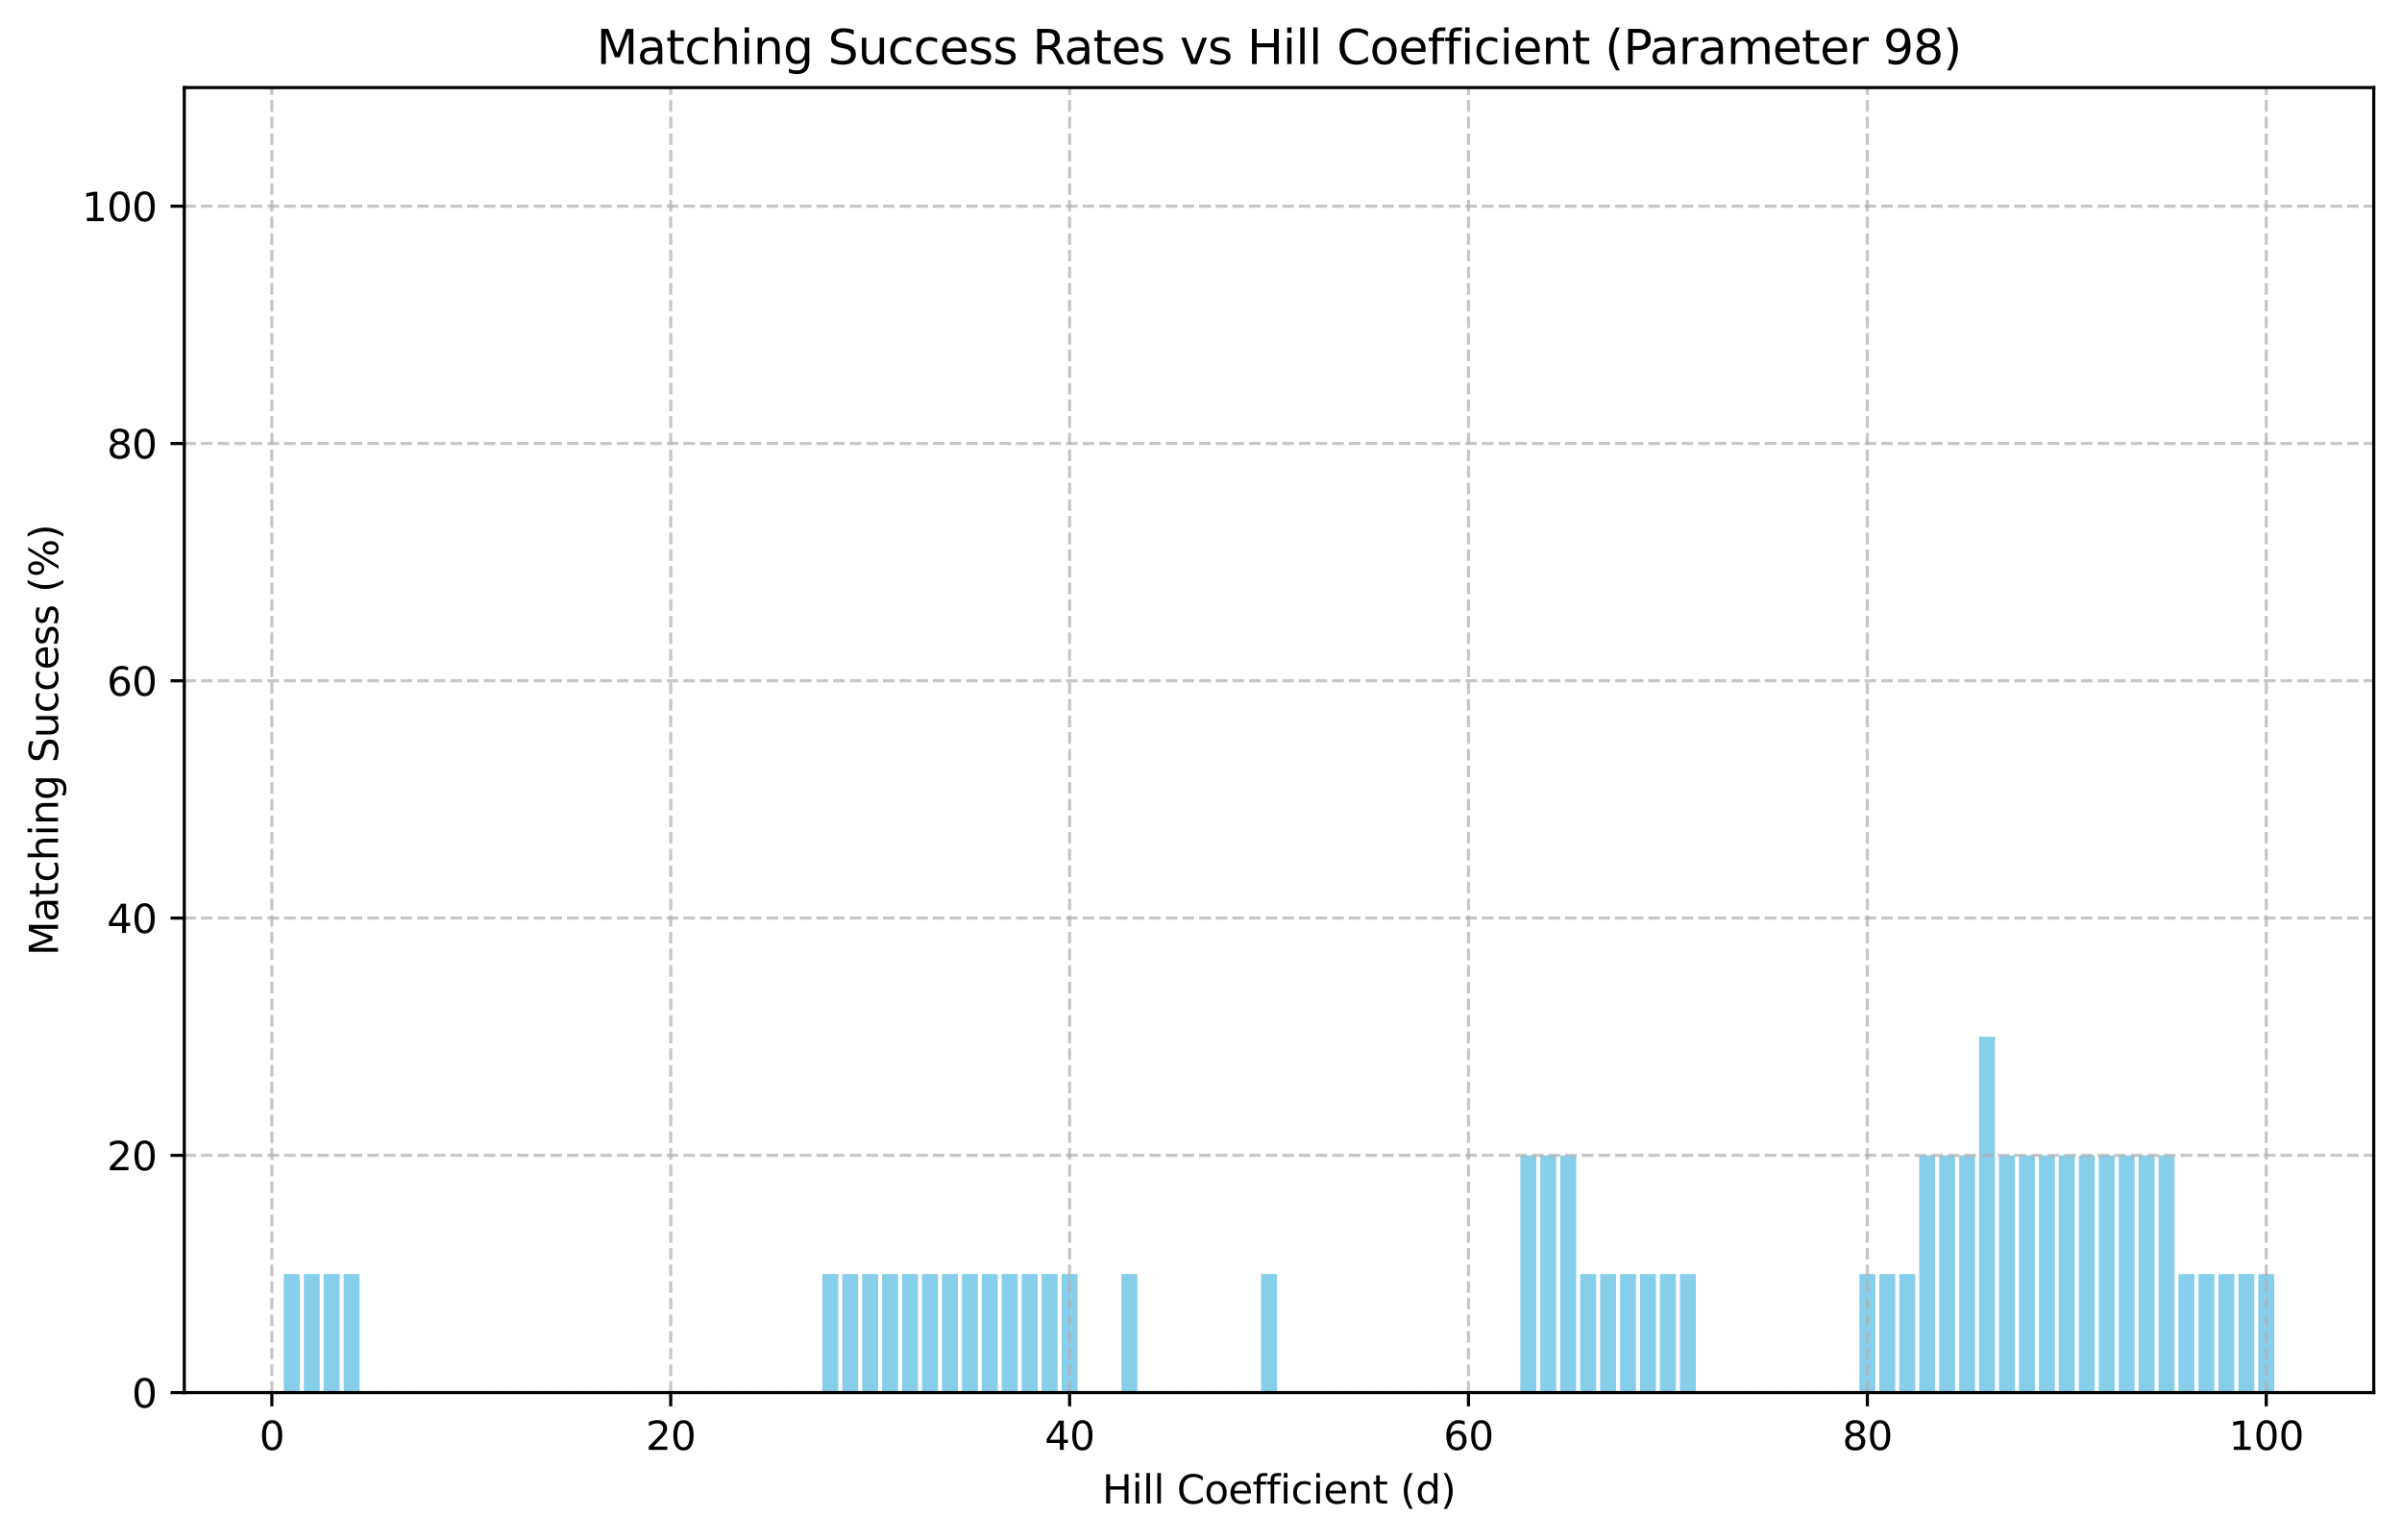 <?xml version="1.0" encoding="utf-8" standalone="no"?>
<!DOCTYPE svg PUBLIC "-//W3C//DTD SVG 1.1//EN"
  "http://www.w3.org/Graphics/SVG/1.1/DTD/svg11.dtd">
<svg xmlns:xlink="http://www.w3.org/1999/xlink" width="612.166pt" height="392.514pt" viewBox="0 0 612.166 392.514" xmlns="http://www.w3.org/2000/svg" version="1.1">
 <defs>
  <style type="text/css">*{stroke-linejoin: round; stroke-linecap: butt}</style>
 </defs>
 <g id="figure_1">
  <g id="patch_1">
   <path d="M 0 392.514 
L 612.166 392.514 
L 612.166 0 
L 0 0 
z
" style="fill: #ffffff"/>
  </g>
  <g id="axes_1">
   <g id="patch_2">
    <path d="M 46.966 354.958 
L 604.966 354.958 
L 604.966 22.318 
L 46.966 22.318 
z
" style="fill: #ffffff"/>
   </g>
   <g id="patch_3">
    <path d="M 72.329 354.958 
L 76.396 354.958 
L 76.396 324.718 
L 72.329 324.718 
z
" clip-path="url(#pbc3e20e6b6)" style="fill: #87ceeb"/>
   </g>
   <g id="patch_4">
    <path d="M 77.412 354.958 
L 81.478 354.958 
L 81.478 324.718 
L 77.412 324.718 
z
" clip-path="url(#pbc3e20e6b6)" style="fill: #87ceeb"/>
   </g>
   <g id="patch_5">
    <path d="M 82.495 354.958 
L 86.561 354.958 
L 86.561 324.718 
L 82.495 324.718 
z
" clip-path="url(#pbc3e20e6b6)" style="fill: #87ceeb"/>
   </g>
   <g id="patch_6">
    <path d="M 87.578 354.958 
L 91.644 354.958 
L 91.644 324.718 
L 87.578 324.718 
z
" clip-path="url(#pbc3e20e6b6)" style="fill: #87ceeb"/>
   </g>
   <g id="patch_7">
    <path d="M 92.661 354.958 
L 96.727 354.958 
L 96.727 354.958 
L 92.661 354.958 
z
" clip-path="url(#pbc3e20e6b6)" style="fill: #87ceeb"/>
   </g>
   <g id="patch_8">
    <path d="M 97.744 354.958 
L 101.81 354.958 
L 101.81 354.958 
L 97.744 354.958 
z
" clip-path="url(#pbc3e20e6b6)" style="fill: #87ceeb"/>
   </g>
   <g id="patch_9">
    <path d="M 102.827 354.958 
L 106.893 354.958 
L 106.893 354.958 
L 102.827 354.958 
z
" clip-path="url(#pbc3e20e6b6)" style="fill: #87ceeb"/>
   </g>
   <g id="patch_10">
    <path d="M 107.91 354.958 
L 111.976 354.958 
L 111.976 354.958 
L 107.91 354.958 
z
" clip-path="url(#pbc3e20e6b6)" style="fill: #87ceeb"/>
   </g>
   <g id="patch_11">
    <path d="M 112.992 354.958 
L 117.059 354.958 
L 117.059 354.958 
L 112.992 354.958 
z
" clip-path="url(#pbc3e20e6b6)" style="fill: #87ceeb"/>
   </g>
   <g id="patch_12">
    <path d="M 118.075 354.958 
L 122.142 354.958 
L 122.142 354.958 
L 118.075 354.958 
z
" clip-path="url(#pbc3e20e6b6)" style="fill: #87ceeb"/>
   </g>
   <g id="patch_13">
    <path d="M 123.158 354.958 
L 127.225 354.958 
L 127.225 354.958 
L 123.158 354.958 
z
" clip-path="url(#pbc3e20e6b6)" style="fill: #87ceeb"/>
   </g>
   <g id="patch_14">
    <path d="M 128.241 354.958 
L 132.307 354.958 
L 132.307 354.958 
L 128.241 354.958 
z
" clip-path="url(#pbc3e20e6b6)" style="fill: #87ceeb"/>
   </g>
   <g id="patch_15">
    <path d="M 133.324 354.958 
L 137.39 354.958 
L 137.39 354.958 
L 133.324 354.958 
z
" clip-path="url(#pbc3e20e6b6)" style="fill: #87ceeb"/>
   </g>
   <g id="patch_16">
    <path d="M 138.407 354.958 
L 142.473 354.958 
L 142.473 354.958 
L 138.407 354.958 
z
" clip-path="url(#pbc3e20e6b6)" style="fill: #87ceeb"/>
   </g>
   <g id="patch_17">
    <path d="M 143.49 354.958 
L 147.556 354.958 
L 147.556 354.958 
L 143.49 354.958 
z
" clip-path="url(#pbc3e20e6b6)" style="fill: #87ceeb"/>
   </g>
   <g id="patch_18">
    <path d="M 148.573 354.958 
L 152.639 354.958 
L 152.639 354.958 
L 148.573 354.958 
z
" clip-path="url(#pbc3e20e6b6)" style="fill: #87ceeb"/>
   </g>
   <g id="patch_19">
    <path d="M 153.656 354.958 
L 157.722 354.958 
L 157.722 354.958 
L 153.656 354.958 
z
" clip-path="url(#pbc3e20e6b6)" style="fill: #87ceeb"/>
   </g>
   <g id="patch_20">
    <path d="M 158.738 354.958 
L 162.805 354.958 
L 162.805 354.958 
L 158.738 354.958 
z
" clip-path="url(#pbc3e20e6b6)" style="fill: #87ceeb"/>
   </g>
   <g id="patch_21">
    <path d="M 163.821 354.958 
L 167.888 354.958 
L 167.888 354.958 
L 163.821 354.958 
z
" clip-path="url(#pbc3e20e6b6)" style="fill: #87ceeb"/>
   </g>
   <g id="patch_22">
    <path d="M 168.904 354.958 
L 172.971 354.958 
L 172.971 354.958 
L 168.904 354.958 
z
" clip-path="url(#pbc3e20e6b6)" style="fill: #87ceeb"/>
   </g>
   <g id="patch_23">
    <path d="M 173.987 354.958 
L 178.053 354.958 
L 178.053 354.958 
L 173.987 354.958 
z
" clip-path="url(#pbc3e20e6b6)" style="fill: #87ceeb"/>
   </g>
   <g id="patch_24">
    <path d="M 179.07 354.958 
L 183.136 354.958 
L 183.136 354.958 
L 179.07 354.958 
z
" clip-path="url(#pbc3e20e6b6)" style="fill: #87ceeb"/>
   </g>
   <g id="patch_25">
    <path d="M 184.153 354.958 
L 188.219 354.958 
L 188.219 354.958 
L 184.153 354.958 
z
" clip-path="url(#pbc3e20e6b6)" style="fill: #87ceeb"/>
   </g>
   <g id="patch_26">
    <path d="M 189.236 354.958 
L 193.302 354.958 
L 193.302 354.958 
L 189.236 354.958 
z
" clip-path="url(#pbc3e20e6b6)" style="fill: #87ceeb"/>
   </g>
   <g id="patch_27">
    <path d="M 194.319 354.958 
L 198.385 354.958 
L 198.385 354.958 
L 194.319 354.958 
z
" clip-path="url(#pbc3e20e6b6)" style="fill: #87ceeb"/>
   </g>
   <g id="patch_28">
    <path d="M 199.402 354.958 
L 203.468 354.958 
L 203.468 354.958 
L 199.402 354.958 
z
" clip-path="url(#pbc3e20e6b6)" style="fill: #87ceeb"/>
   </g>
   <g id="patch_29">
    <path d="M 204.484 354.958 
L 208.551 354.958 
L 208.551 354.958 
L 204.484 354.958 
z
" clip-path="url(#pbc3e20e6b6)" style="fill: #87ceeb"/>
   </g>
   <g id="patch_30">
    <path d="M 209.567 354.958 
L 213.634 354.958 
L 213.634 324.718 
L 209.567 324.718 
z
" clip-path="url(#pbc3e20e6b6)" style="fill: #87ceeb"/>
   </g>
   <g id="patch_31">
    <path d="M 214.65 354.958 
L 218.717 354.958 
L 218.717 324.718 
L 214.65 324.718 
z
" clip-path="url(#pbc3e20e6b6)" style="fill: #87ceeb"/>
   </g>
   <g id="patch_32">
    <path d="M 219.733 354.958 
L 223.799 354.958 
L 223.799 324.718 
L 219.733 324.718 
z
" clip-path="url(#pbc3e20e6b6)" style="fill: #87ceeb"/>
   </g>
   <g id="patch_33">
    <path d="M 224.816 354.958 
L 228.882 354.958 
L 228.882 324.718 
L 224.816 324.718 
z
" clip-path="url(#pbc3e20e6b6)" style="fill: #87ceeb"/>
   </g>
   <g id="patch_34">
    <path d="M 229.899 354.958 
L 233.965 354.958 
L 233.965 324.718 
L 229.899 324.718 
z
" clip-path="url(#pbc3e20e6b6)" style="fill: #87ceeb"/>
   </g>
   <g id="patch_35">
    <path d="M 234.982 354.958 
L 239.048 354.958 
L 239.048 324.718 
L 234.982 324.718 
z
" clip-path="url(#pbc3e20e6b6)" style="fill: #87ceeb"/>
   </g>
   <g id="patch_36">
    <path d="M 240.065 354.958 
L 244.131 354.958 
L 244.131 324.718 
L 240.065 324.718 
z
" clip-path="url(#pbc3e20e6b6)" style="fill: #87ceeb"/>
   </g>
   <g id="patch_37">
    <path d="M 245.148 354.958 
L 249.214 354.958 
L 249.214 324.718 
L 245.148 324.718 
z
" clip-path="url(#pbc3e20e6b6)" style="fill: #87ceeb"/>
   </g>
   <g id="patch_38">
    <path d="M 250.231 354.958 
L 254.297 354.958 
L 254.297 324.718 
L 250.231 324.718 
z
" clip-path="url(#pbc3e20e6b6)" style="fill: #87ceeb"/>
   </g>
   <g id="patch_39">
    <path d="M 255.313 354.958 
L 259.38 354.958 
L 259.38 324.718 
L 255.313 324.718 
z
" clip-path="url(#pbc3e20e6b6)" style="fill: #87ceeb"/>
   </g>
   <g id="patch_40">
    <path d="M 260.396 354.958 
L 264.463 354.958 
L 264.463 324.718 
L 260.396 324.718 
z
" clip-path="url(#pbc3e20e6b6)" style="fill: #87ceeb"/>
   </g>
   <g id="patch_41">
    <path d="M 265.479 354.958 
L 269.546 354.958 
L 269.546 324.718 
L 265.479 324.718 
z
" clip-path="url(#pbc3e20e6b6)" style="fill: #87ceeb"/>
   </g>
   <g id="patch_42">
    <path d="M 270.562 354.958 
L 274.628 354.958 
L 274.628 324.718 
L 270.562 324.718 
z
" clip-path="url(#pbc3e20e6b6)" style="fill: #87ceeb"/>
   </g>
   <g id="patch_43">
    <path d="M 275.645 354.958 
L 279.711 354.958 
L 279.711 354.958 
L 275.645 354.958 
z
" clip-path="url(#pbc3e20e6b6)" style="fill: #87ceeb"/>
   </g>
   <g id="patch_44">
    <path d="M 280.728 354.958 
L 284.794 354.958 
L 284.794 354.958 
L 280.728 354.958 
z
" clip-path="url(#pbc3e20e6b6)" style="fill: #87ceeb"/>
   </g>
   <g id="patch_45">
    <path d="M 285.811 354.958 
L 289.877 354.958 
L 289.877 324.718 
L 285.811 324.718 
z
" clip-path="url(#pbc3e20e6b6)" style="fill: #87ceeb"/>
   </g>
   <g id="patch_46">
    <path d="M 290.894 354.958 
L 294.96 354.958 
L 294.96 354.958 
L 290.894 354.958 
z
" clip-path="url(#pbc3e20e6b6)" style="fill: #87ceeb"/>
   </g>
   <g id="patch_47">
    <path d="M 295.977 354.958 
L 300.043 354.958 
L 300.043 354.958 
L 295.977 354.958 
z
" clip-path="url(#pbc3e20e6b6)" style="fill: #87ceeb"/>
   </g>
   <g id="patch_48">
    <path d="M 301.059 354.958 
L 305.126 354.958 
L 305.126 354.958 
L 301.059 354.958 
z
" clip-path="url(#pbc3e20e6b6)" style="fill: #87ceeb"/>
   </g>
   <g id="patch_49">
    <path d="M 306.142 354.958 
L 310.209 354.958 
L 310.209 354.958 
L 306.142 354.958 
z
" clip-path="url(#pbc3e20e6b6)" style="fill: #87ceeb"/>
   </g>
   <g id="patch_50">
    <path d="M 311.225 354.958 
L 315.292 354.958 
L 315.292 354.958 
L 311.225 354.958 
z
" clip-path="url(#pbc3e20e6b6)" style="fill: #87ceeb"/>
   </g>
   <g id="patch_51">
    <path d="M 316.308 354.958 
L 320.374 354.958 
L 320.374 354.958 
L 316.308 354.958 
z
" clip-path="url(#pbc3e20e6b6)" style="fill: #87ceeb"/>
   </g>
   <g id="patch_52">
    <path d="M 321.391 354.958 
L 325.457 354.958 
L 325.457 324.718 
L 321.391 324.718 
z
" clip-path="url(#pbc3e20e6b6)" style="fill: #87ceeb"/>
   </g>
   <g id="patch_53">
    <path d="M 326.474 354.958 
L 330.54 354.958 
L 330.54 354.958 
L 326.474 354.958 
z
" clip-path="url(#pbc3e20e6b6)" style="fill: #87ceeb"/>
   </g>
   <g id="patch_54">
    <path d="M 331.557 354.958 
L 335.623 354.958 
L 335.623 354.958 
L 331.557 354.958 
z
" clip-path="url(#pbc3e20e6b6)" style="fill: #87ceeb"/>
   </g>
   <g id="patch_55">
    <path d="M 336.64 354.958 
L 340.706 354.958 
L 340.706 354.958 
L 336.64 354.958 
z
" clip-path="url(#pbc3e20e6b6)" style="fill: #87ceeb"/>
   </g>
   <g id="patch_56">
    <path d="M 341.723 354.958 
L 345.789 354.958 
L 345.789 354.958 
L 341.723 354.958 
z
" clip-path="url(#pbc3e20e6b6)" style="fill: #87ceeb"/>
   </g>
   <g id="patch_57">
    <path d="M 346.805 354.958 
L 350.872 354.958 
L 350.872 354.958 
L 346.805 354.958 
z
" clip-path="url(#pbc3e20e6b6)" style="fill: #87ceeb"/>
   </g>
   <g id="patch_58">
    <path d="M 351.888 354.958 
L 355.955 354.958 
L 355.955 354.958 
L 351.888 354.958 
z
" clip-path="url(#pbc3e20e6b6)" style="fill: #87ceeb"/>
   </g>
   <g id="patch_59">
    <path d="M 356.971 354.958 
L 361.038 354.958 
L 361.038 354.958 
L 356.971 354.958 
z
" clip-path="url(#pbc3e20e6b6)" style="fill: #87ceeb"/>
   </g>
   <g id="patch_60">
    <path d="M 362.054 354.958 
L 366.12 354.958 
L 366.12 354.958 
L 362.054 354.958 
z
" clip-path="url(#pbc3e20e6b6)" style="fill: #87ceeb"/>
   </g>
   <g id="patch_61">
    <path d="M 367.137 354.958 
L 371.203 354.958 
L 371.203 354.958 
L 367.137 354.958 
z
" clip-path="url(#pbc3e20e6b6)" style="fill: #87ceeb"/>
   </g>
   <g id="patch_62">
    <path d="M 372.22 354.958 
L 376.286 354.958 
L 376.286 354.958 
L 372.22 354.958 
z
" clip-path="url(#pbc3e20e6b6)" style="fill: #87ceeb"/>
   </g>
   <g id="patch_63">
    <path d="M 377.303 354.958 
L 381.369 354.958 
L 381.369 354.958 
L 377.303 354.958 
z
" clip-path="url(#pbc3e20e6b6)" style="fill: #87ceeb"/>
   </g>
   <g id="patch_64">
    <path d="M 382.386 354.958 
L 386.452 354.958 
L 386.452 354.958 
L 382.386 354.958 
z
" clip-path="url(#pbc3e20e6b6)" style="fill: #87ceeb"/>
   </g>
   <g id="patch_65">
    <path d="M 387.469 354.958 
L 391.535 354.958 
L 391.535 294.478 
L 387.469 294.478 
z
" clip-path="url(#pbc3e20e6b6)" style="fill: #87ceeb"/>
   </g>
   <g id="patch_66">
    <path d="M 392.552 354.958 
L 396.618 354.958 
L 396.618 294.478 
L 392.552 294.478 
z
" clip-path="url(#pbc3e20e6b6)" style="fill: #87ceeb"/>
   </g>
   <g id="patch_67">
    <path d="M 397.634 354.958 
L 401.701 354.958 
L 401.701 294.478 
L 397.634 294.478 
z
" clip-path="url(#pbc3e20e6b6)" style="fill: #87ceeb"/>
   </g>
   <g id="patch_68">
    <path d="M 402.717 354.958 
L 406.784 354.958 
L 406.784 324.718 
L 402.717 324.718 
z
" clip-path="url(#pbc3e20e6b6)" style="fill: #87ceeb"/>
   </g>
   <g id="patch_69">
    <path d="M 407.8 354.958 
L 411.867 354.958 
L 411.867 324.718 
L 407.8 324.718 
z
" clip-path="url(#pbc3e20e6b6)" style="fill: #87ceeb"/>
   </g>
   <g id="patch_70">
    <path d="M 412.883 354.958 
L 416.949 354.958 
L 416.949 324.718 
L 412.883 324.718 
z
" clip-path="url(#pbc3e20e6b6)" style="fill: #87ceeb"/>
   </g>
   <g id="patch_71">
    <path d="M 417.966 354.958 
L 422.032 354.958 
L 422.032 324.718 
L 417.966 324.718 
z
" clip-path="url(#pbc3e20e6b6)" style="fill: #87ceeb"/>
   </g>
   <g id="patch_72">
    <path d="M 423.049 354.958 
L 427.115 354.958 
L 427.115 324.718 
L 423.049 324.718 
z
" clip-path="url(#pbc3e20e6b6)" style="fill: #87ceeb"/>
   </g>
   <g id="patch_73">
    <path d="M 428.132 354.958 
L 432.198 354.958 
L 432.198 324.718 
L 428.132 324.718 
z
" clip-path="url(#pbc3e20e6b6)" style="fill: #87ceeb"/>
   </g>
   <g id="patch_74">
    <path d="M 433.215 354.958 
L 437.281 354.958 
L 437.281 354.958 
L 433.215 354.958 
z
" clip-path="url(#pbc3e20e6b6)" style="fill: #87ceeb"/>
   </g>
   <g id="patch_75">
    <path d="M 438.298 354.958 
L 442.364 354.958 
L 442.364 354.958 
L 438.298 354.958 
z
" clip-path="url(#pbc3e20e6b6)" style="fill: #87ceeb"/>
   </g>
   <g id="patch_76">
    <path d="M 443.38 354.958 
L 447.447 354.958 
L 447.447 354.958 
L 443.38 354.958 
z
" clip-path="url(#pbc3e20e6b6)" style="fill: #87ceeb"/>
   </g>
   <g id="patch_77">
    <path d="M 448.463 354.958 
L 452.53 354.958 
L 452.53 354.958 
L 448.463 354.958 
z
" clip-path="url(#pbc3e20e6b6)" style="fill: #87ceeb"/>
   </g>
   <g id="patch_78">
    <path d="M 453.546 354.958 
L 457.613 354.958 
L 457.613 354.958 
L 453.546 354.958 
z
" clip-path="url(#pbc3e20e6b6)" style="fill: #87ceeb"/>
   </g>
   <g id="patch_79">
    <path d="M 458.629 354.958 
L 462.695 354.958 
L 462.695 354.958 
L 458.629 354.958 
z
" clip-path="url(#pbc3e20e6b6)" style="fill: #87ceeb"/>
   </g>
   <g id="patch_80">
    <path d="M 463.712 354.958 
L 467.778 354.958 
L 467.778 354.958 
L 463.712 354.958 
z
" clip-path="url(#pbc3e20e6b6)" style="fill: #87ceeb"/>
   </g>
   <g id="patch_81">
    <path d="M 468.795 354.958 
L 472.861 354.958 
L 472.861 354.958 
L 468.795 354.958 
z
" clip-path="url(#pbc3e20e6b6)" style="fill: #87ceeb"/>
   </g>
   <g id="patch_82">
    <path d="M 473.878 354.958 
L 477.944 354.958 
L 477.944 324.718 
L 473.878 324.718 
z
" clip-path="url(#pbc3e20e6b6)" style="fill: #87ceeb"/>
   </g>
   <g id="patch_83">
    <path d="M 478.961 354.958 
L 483.027 354.958 
L 483.027 324.718 
L 478.961 324.718 
z
" clip-path="url(#pbc3e20e6b6)" style="fill: #87ceeb"/>
   </g>
   <g id="patch_84">
    <path d="M 484.044 354.958 
L 488.11 354.958 
L 488.11 324.718 
L 484.044 324.718 
z
" clip-path="url(#pbc3e20e6b6)" style="fill: #87ceeb"/>
   </g>
   <g id="patch_85">
    <path d="M 489.126 354.958 
L 493.193 354.958 
L 493.193 294.478 
L 489.126 294.478 
z
" clip-path="url(#pbc3e20e6b6)" style="fill: #87ceeb"/>
   </g>
   <g id="patch_86">
    <path d="M 494.209 354.958 
L 498.276 354.958 
L 498.276 294.478 
L 494.209 294.478 
z
" clip-path="url(#pbc3e20e6b6)" style="fill: #87ceeb"/>
   </g>
   <g id="patch_87">
    <path d="M 499.292 354.958 
L 503.359 354.958 
L 503.359 294.478 
L 499.292 294.478 
z
" clip-path="url(#pbc3e20e6b6)" style="fill: #87ceeb"/>
   </g>
   <g id="patch_88">
    <path d="M 504.375 354.958 
L 508.441 354.958 
L 508.441 264.238 
L 504.375 264.238 
z
" clip-path="url(#pbc3e20e6b6)" style="fill: #87ceeb"/>
   </g>
   <g id="patch_89">
    <path d="M 509.458 354.958 
L 513.524 354.958 
L 513.524 294.478 
L 509.458 294.478 
z
" clip-path="url(#pbc3e20e6b6)" style="fill: #87ceeb"/>
   </g>
   <g id="patch_90">
    <path d="M 514.541 354.958 
L 518.607 354.958 
L 518.607 294.478 
L 514.541 294.478 
z
" clip-path="url(#pbc3e20e6b6)" style="fill: #87ceeb"/>
   </g>
   <g id="patch_91">
    <path d="M 519.624 354.958 
L 523.69 354.958 
L 523.69 294.478 
L 519.624 294.478 
z
" clip-path="url(#pbc3e20e6b6)" style="fill: #87ceeb"/>
   </g>
   <g id="patch_92">
    <path d="M 524.707 354.958 
L 528.773 354.958 
L 528.773 294.478 
L 524.707 294.478 
z
" clip-path="url(#pbc3e20e6b6)" style="fill: #87ceeb"/>
   </g>
   <g id="patch_93">
    <path d="M 529.79 354.958 
L 533.856 354.958 
L 533.856 294.478 
L 529.79 294.478 
z
" clip-path="url(#pbc3e20e6b6)" style="fill: #87ceeb"/>
   </g>
   <g id="patch_94">
    <path d="M 534.873 354.958 
L 538.939 354.958 
L 538.939 294.478 
L 534.873 294.478 
z
" clip-path="url(#pbc3e20e6b6)" style="fill: #87ceeb"/>
   </g>
   <g id="patch_95">
    <path d="M 539.955 354.958 
L 544.022 354.958 
L 544.022 294.478 
L 539.955 294.478 
z
" clip-path="url(#pbc3e20e6b6)" style="fill: #87ceeb"/>
   </g>
   <g id="patch_96">
    <path d="M 545.038 354.958 
L 549.105 354.958 
L 549.105 294.478 
L 545.038 294.478 
z
" clip-path="url(#pbc3e20e6b6)" style="fill: #87ceeb"/>
   </g>
   <g id="patch_97">
    <path d="M 550.121 354.958 
L 554.188 354.958 
L 554.188 294.478 
L 550.121 294.478 
z
" clip-path="url(#pbc3e20e6b6)" style="fill: #87ceeb"/>
   </g>
   <g id="patch_98">
    <path d="M 555.204 354.958 
L 559.27 354.958 
L 559.27 324.718 
L 555.204 324.718 
z
" clip-path="url(#pbc3e20e6b6)" style="fill: #87ceeb"/>
   </g>
   <g id="patch_99">
    <path d="M 560.287 354.958 
L 564.353 354.958 
L 564.353 324.718 
L 560.287 324.718 
z
" clip-path="url(#pbc3e20e6b6)" style="fill: #87ceeb"/>
   </g>
   <g id="patch_100">
    <path d="M 565.37 354.958 
L 569.436 354.958 
L 569.436 324.718 
L 565.37 324.718 
z
" clip-path="url(#pbc3e20e6b6)" style="fill: #87ceeb"/>
   </g>
   <g id="patch_101">
    <path d="M 570.453 354.958 
L 574.519 354.958 
L 574.519 324.718 
L 570.453 324.718 
z
" clip-path="url(#pbc3e20e6b6)" style="fill: #87ceeb"/>
   </g>
   <g id="patch_102">
    <path d="M 575.536 354.958 
L 579.602 354.958 
L 579.602 324.718 
L 575.536 324.718 
z
" clip-path="url(#pbc3e20e6b6)" style="fill: #87ceeb"/>
   </g>
   <g id="matplotlib.axis_1">
    <g id="xtick_1">
     <g id="line2d_1">
      <path d="M 69.28 354.958 
L 69.28 22.318 
" clip-path="url(#pbc3e20e6b6)" style="fill: none; stroke-dasharray: 2.96,1.28; stroke-dashoffset: 0; stroke: #b0b0b0; stroke-opacity: 0.7; stroke-width: 0.8"/>
     </g>
     <g id="line2d_2">
      <defs>
       <path id="ma22e04ca74" d="M 0 0 
L 0 3.5 
" style="stroke: #000000; stroke-width: 0.8"/>
      </defs>
      <g>
       <use xlink:href="#ma22e04ca74" x="69.28" y="354.958" style="stroke: #000000; stroke-width: 0.8"/>
      </g>
     </g>
     <g id="text_1">
      <!-- 0 -->
      <g transform="translate(66.098 369.557) scale(0.1 -0.1)">
       <defs>
        <path id="DejaVuSans-30" d="M 2034 4250 
Q 1547 4250 1301 3770 
Q 1056 3291 1056 2328 
Q 1056 1369 1301 889 
Q 1547 409 2034 409 
Q 2525 409 2770 889 
Q 3016 1369 3016 2328 
Q 3016 3291 2770 3770 
Q 2525 4250 2034 4250 
z
M 2034 4750 
Q 2819 4750 3233 4129 
Q 3647 3509 3647 2328 
Q 3647 1150 3233 529 
Q 2819 -91 2034 -91 
Q 1250 -91 836 529 
Q 422 1150 422 2328 
Q 422 3509 836 4129 
Q 1250 4750 2034 4750 
z
" transform="scale(0.016)"/>
       </defs>
       <use xlink:href="#DejaVuSans-30"/>
      </g>
     </g>
    </g>
    <g id="xtick_2">
     <g id="line2d_3">
      <path d="M 170.937 354.958 
L 170.937 22.318 
" clip-path="url(#pbc3e20e6b6)" style="fill: none; stroke-dasharray: 2.96,1.28; stroke-dashoffset: 0; stroke: #b0b0b0; stroke-opacity: 0.7; stroke-width: 0.8"/>
     </g>
     <g id="line2d_4">
      <g>
       <use xlink:href="#ma22e04ca74" x="170.937" y="354.958" style="stroke: #000000; stroke-width: 0.8"/>
      </g>
     </g>
     <g id="text_2">
      <!-- 20 -->
      <g transform="translate(164.575 369.557) scale(0.1 -0.1)">
       <defs>
        <path id="DejaVuSans-32" d="M 1228 531 
L 3431 531 
L 3431 0 
L 469 0 
L 469 531 
Q 828 903 1448 1529 
Q 2069 2156 2228 2338 
Q 2531 2678 2651 2914 
Q 2772 3150 2772 3378 
Q 2772 3750 2511 3984 
Q 2250 4219 1831 4219 
Q 1534 4219 1204 4116 
Q 875 4013 500 3803 
L 500 4441 
Q 881 4594 1212 4672 
Q 1544 4750 1819 4750 
Q 2544 4750 2975 4387 
Q 3406 4025 3406 3419 
Q 3406 3131 3298 2873 
Q 3191 2616 2906 2266 
Q 2828 2175 2409 1742 
Q 1991 1309 1228 531 
z
" transform="scale(0.016)"/>
       </defs>
       <use xlink:href="#DejaVuSans-32"/>
       <use xlink:href="#DejaVuSans-30" transform="translate(63.623 0)"/>
      </g>
     </g>
    </g>
    <g id="xtick_3">
     <g id="line2d_5">
      <path d="M 272.595 354.958 
L 272.595 22.318 
" clip-path="url(#pbc3e20e6b6)" style="fill: none; stroke-dasharray: 2.96,1.28; stroke-dashoffset: 0; stroke: #b0b0b0; stroke-opacity: 0.7; stroke-width: 0.8"/>
     </g>
     <g id="line2d_6">
      <g>
       <use xlink:href="#ma22e04ca74" x="272.595" y="354.958" style="stroke: #000000; stroke-width: 0.8"/>
      </g>
     </g>
     <g id="text_3">
      <!-- 40 -->
      <g transform="translate(266.233 369.557) scale(0.1 -0.1)">
       <defs>
        <path id="DejaVuSans-34" d="M 2419 4116 
L 825 1625 
L 2419 1625 
L 2419 4116 
z
M 2253 4666 
L 3047 4666 
L 3047 1625 
L 3713 1625 
L 3713 1100 
L 3047 1100 
L 3047 0 
L 2419 0 
L 2419 1100 
L 313 1100 
L 313 1709 
L 2253 4666 
z
" transform="scale(0.016)"/>
       </defs>
       <use xlink:href="#DejaVuSans-34"/>
       <use xlink:href="#DejaVuSans-30" transform="translate(63.623 0)"/>
      </g>
     </g>
    </g>
    <g id="xtick_4">
     <g id="line2d_7">
      <path d="M 374.253 354.958 
L 374.253 22.318 
" clip-path="url(#pbc3e20e6b6)" style="fill: none; stroke-dasharray: 2.96,1.28; stroke-dashoffset: 0; stroke: #b0b0b0; stroke-opacity: 0.7; stroke-width: 0.8"/>
     </g>
     <g id="line2d_8">
      <g>
       <use xlink:href="#ma22e04ca74" x="374.253" y="354.958" style="stroke: #000000; stroke-width: 0.8"/>
      </g>
     </g>
     <g id="text_4">
      <!-- 60 -->
      <g transform="translate(367.891 369.557) scale(0.1 -0.1)">
       <defs>
        <path id="DejaVuSans-36" d="M 2113 2584 
Q 1688 2584 1439 2293 
Q 1191 2003 1191 1497 
Q 1191 994 1439 701 
Q 1688 409 2113 409 
Q 2538 409 2786 701 
Q 3034 994 3034 1497 
Q 3034 2003 2786 2293 
Q 2538 2584 2113 2584 
z
M 3366 4563 
L 3366 3988 
Q 3128 4100 2886 4159 
Q 2644 4219 2406 4219 
Q 1781 4219 1451 3797 
Q 1122 3375 1075 2522 
Q 1259 2794 1537 2939 
Q 1816 3084 2150 3084 
Q 2853 3084 3261 2657 
Q 3669 2231 3669 1497 
Q 3669 778 3244 343 
Q 2819 -91 2113 -91 
Q 1303 -91 875 529 
Q 447 1150 447 2328 
Q 447 3434 972 4092 
Q 1497 4750 2381 4750 
Q 2619 4750 2861 4703 
Q 3103 4656 3366 4563 
z
" transform="scale(0.016)"/>
       </defs>
       <use xlink:href="#DejaVuSans-36"/>
       <use xlink:href="#DejaVuSans-30" transform="translate(63.623 0)"/>
      </g>
     </g>
    </g>
    <g id="xtick_5">
     <g id="line2d_9">
      <path d="M 475.911 354.958 
L 475.911 22.318 
" clip-path="url(#pbc3e20e6b6)" style="fill: none; stroke-dasharray: 2.96,1.28; stroke-dashoffset: 0; stroke: #b0b0b0; stroke-opacity: 0.7; stroke-width: 0.8"/>
     </g>
     <g id="line2d_10">
      <g>
       <use xlink:href="#ma22e04ca74" x="475.911" y="354.958" style="stroke: #000000; stroke-width: 0.8"/>
      </g>
     </g>
     <g id="text_5">
      <!-- 80 -->
      <g transform="translate(469.548 369.557) scale(0.1 -0.1)">
       <defs>
        <path id="DejaVuSans-38" d="M 2034 2216 
Q 1584 2216 1326 1975 
Q 1069 1734 1069 1313 
Q 1069 891 1326 650 
Q 1584 409 2034 409 
Q 2484 409 2743 651 
Q 3003 894 3003 1313 
Q 3003 1734 2745 1975 
Q 2488 2216 2034 2216 
z
M 1403 2484 
Q 997 2584 770 2862 
Q 544 3141 544 3541 
Q 544 4100 942 4425 
Q 1341 4750 2034 4750 
Q 2731 4750 3128 4425 
Q 3525 4100 3525 3541 
Q 3525 3141 3298 2862 
Q 3072 2584 2669 2484 
Q 3125 2378 3379 2068 
Q 3634 1759 3634 1313 
Q 3634 634 3220 271 
Q 2806 -91 2034 -91 
Q 1263 -91 848 271 
Q 434 634 434 1313 
Q 434 1759 690 2068 
Q 947 2378 1403 2484 
z
M 1172 3481 
Q 1172 3119 1398 2916 
Q 1625 2713 2034 2713 
Q 2441 2713 2670 2916 
Q 2900 3119 2900 3481 
Q 2900 3844 2670 4047 
Q 2441 4250 2034 4250 
Q 1625 4250 1398 4047 
Q 1172 3844 1172 3481 
z
" transform="scale(0.016)"/>
       </defs>
       <use xlink:href="#DejaVuSans-38"/>
       <use xlink:href="#DejaVuSans-30" transform="translate(63.623 0)"/>
      </g>
     </g>
    </g>
    <g id="xtick_6">
     <g id="line2d_11">
      <path d="M 577.569 354.958 
L 577.569 22.318 
" clip-path="url(#pbc3e20e6b6)" style="fill: none; stroke-dasharray: 2.96,1.28; stroke-dashoffset: 0; stroke: #b0b0b0; stroke-opacity: 0.7; stroke-width: 0.8"/>
     </g>
     <g id="line2d_12">
      <g>
       <use xlink:href="#ma22e04ca74" x="577.569" y="354.958" style="stroke: #000000; stroke-width: 0.8"/>
      </g>
     </g>
     <g id="text_6">
      <!-- 100 -->
      <g transform="translate(568.025 369.557) scale(0.1 -0.1)">
       <defs>
        <path id="DejaVuSans-31" d="M 794 531 
L 1825 531 
L 1825 4091 
L 703 3866 
L 703 4441 
L 1819 4666 
L 2450 4666 
L 2450 531 
L 3481 531 
L 3481 0 
L 794 0 
L 794 531 
z
" transform="scale(0.016)"/>
       </defs>
       <use xlink:href="#DejaVuSans-31"/>
       <use xlink:href="#DejaVuSans-30" transform="translate(63.623 0)"/>
       <use xlink:href="#DejaVuSans-30" transform="translate(127.246 0)"/>
      </g>
     </g>
    </g>
    <g id="text_7">
     <!-- Hill Coefficient (d) -->
     <g transform="translate(280.904 383.235) scale(0.1 -0.1)">
      <defs>
       <path id="DejaVuSans-48" d="M 628 4666 
L 1259 4666 
L 1259 2753 
L 3553 2753 
L 3553 4666 
L 4184 4666 
L 4184 0 
L 3553 0 
L 3553 2222 
L 1259 2222 
L 1259 0 
L 628 0 
L 628 4666 
z
" transform="scale(0.016)"/>
       <path id="DejaVuSans-69" d="M 603 3500 
L 1178 3500 
L 1178 0 
L 603 0 
L 603 3500 
z
M 603 4863 
L 1178 4863 
L 1178 4134 
L 603 4134 
L 603 4863 
z
" transform="scale(0.016)"/>
       <path id="DejaVuSans-6c" d="M 603 4863 
L 1178 4863 
L 1178 0 
L 603 0 
L 603 4863 
z
" transform="scale(0.016)"/>
       <path id="DejaVuSans-20" transform="scale(0.016)"/>
       <path id="DejaVuSans-43" d="M 4122 4306 
L 4122 3641 
Q 3803 3938 3442 4084 
Q 3081 4231 2675 4231 
Q 1875 4231 1450 3742 
Q 1025 3253 1025 2328 
Q 1025 1406 1450 917 
Q 1875 428 2675 428 
Q 3081 428 3442 575 
Q 3803 722 4122 1019 
L 4122 359 
Q 3791 134 3420 21 
Q 3050 -91 2638 -91 
Q 1578 -91 968 557 
Q 359 1206 359 2328 
Q 359 3453 968 4101 
Q 1578 4750 2638 4750 
Q 3056 4750 3426 4639 
Q 3797 4528 4122 4306 
z
" transform="scale(0.016)"/>
       <path id="DejaVuSans-6f" d="M 1959 3097 
Q 1497 3097 1228 2736 
Q 959 2375 959 1747 
Q 959 1119 1226 758 
Q 1494 397 1959 397 
Q 2419 397 2687 759 
Q 2956 1122 2956 1747 
Q 2956 2369 2687 2733 
Q 2419 3097 1959 3097 
z
M 1959 3584 
Q 2709 3584 3137 3096 
Q 3566 2609 3566 1747 
Q 3566 888 3137 398 
Q 2709 -91 1959 -91 
Q 1206 -91 779 398 
Q 353 888 353 1747 
Q 353 2609 779 3096 
Q 1206 3584 1959 3584 
z
" transform="scale(0.016)"/>
       <path id="DejaVuSans-65" d="M 3597 1894 
L 3597 1613 
L 953 1613 
Q 991 1019 1311 708 
Q 1631 397 2203 397 
Q 2534 397 2845 478 
Q 3156 559 3463 722 
L 3463 178 
Q 3153 47 2828 -22 
Q 2503 -91 2169 -91 
Q 1331 -91 842 396 
Q 353 884 353 1716 
Q 353 2575 817 3079 
Q 1281 3584 2069 3584 
Q 2775 3584 3186 3129 
Q 3597 2675 3597 1894 
z
M 3022 2063 
Q 3016 2534 2758 2815 
Q 2500 3097 2075 3097 
Q 1594 3097 1305 2825 
Q 1016 2553 972 2059 
L 3022 2063 
z
" transform="scale(0.016)"/>
       <path id="DejaVuSans-66" d="M 2375 4863 
L 2375 4384 
L 1825 4384 
Q 1516 4384 1395 4259 
Q 1275 4134 1275 3809 
L 1275 3500 
L 2222 3500 
L 2222 3053 
L 1275 3053 
L 1275 0 
L 697 0 
L 697 3053 
L 147 3053 
L 147 3500 
L 697 3500 
L 697 3744 
Q 697 4328 969 4595 
Q 1241 4863 1831 4863 
L 2375 4863 
z
" transform="scale(0.016)"/>
       <path id="DejaVuSans-63" d="M 3122 3366 
L 3122 2828 
Q 2878 2963 2633 3030 
Q 2388 3097 2138 3097 
Q 1578 3097 1268 2742 
Q 959 2388 959 1747 
Q 959 1106 1268 751 
Q 1578 397 2138 397 
Q 2388 397 2633 464 
Q 2878 531 3122 666 
L 3122 134 
Q 2881 22 2623 -34 
Q 2366 -91 2075 -91 
Q 1284 -91 818 406 
Q 353 903 353 1747 
Q 353 2603 823 3093 
Q 1294 3584 2113 3584 
Q 2378 3584 2631 3529 
Q 2884 3475 3122 3366 
z
" transform="scale(0.016)"/>
       <path id="DejaVuSans-6e" d="M 3513 2113 
L 3513 0 
L 2938 0 
L 2938 2094 
Q 2938 2591 2744 2837 
Q 2550 3084 2163 3084 
Q 1697 3084 1428 2787 
Q 1159 2491 1159 1978 
L 1159 0 
L 581 0 
L 581 3500 
L 1159 3500 
L 1159 2956 
Q 1366 3272 1645 3428 
Q 1925 3584 2291 3584 
Q 2894 3584 3203 3211 
Q 3513 2838 3513 2113 
z
" transform="scale(0.016)"/>
       <path id="DejaVuSans-74" d="M 1172 4494 
L 1172 3500 
L 2356 3500 
L 2356 3053 
L 1172 3053 
L 1172 1153 
Q 1172 725 1289 603 
Q 1406 481 1766 481 
L 2356 481 
L 2356 0 
L 1766 0 
Q 1100 0 847 248 
Q 594 497 594 1153 
L 594 3053 
L 172 3053 
L 172 3500 
L 594 3500 
L 594 4494 
L 1172 4494 
z
" transform="scale(0.016)"/>
       <path id="DejaVuSans-28" d="M 1984 4856 
Q 1566 4138 1362 3434 
Q 1159 2731 1159 2009 
Q 1159 1288 1364 580 
Q 1569 -128 1984 -844 
L 1484 -844 
Q 1016 -109 783 600 
Q 550 1309 550 2009 
Q 550 2706 781 3412 
Q 1013 4119 1484 4856 
L 1984 4856 
z
" transform="scale(0.016)"/>
       <path id="DejaVuSans-64" d="M 2906 2969 
L 2906 4863 
L 3481 4863 
L 3481 0 
L 2906 0 
L 2906 525 
Q 2725 213 2448 61 
Q 2172 -91 1784 -91 
Q 1150 -91 751 415 
Q 353 922 353 1747 
Q 353 2572 751 3078 
Q 1150 3584 1784 3584 
Q 2172 3584 2448 3432 
Q 2725 3281 2906 2969 
z
M 947 1747 
Q 947 1113 1208 752 
Q 1469 391 1925 391 
Q 2381 391 2643 752 
Q 2906 1113 2906 1747 
Q 2906 2381 2643 2742 
Q 2381 3103 1925 3103 
Q 1469 3103 1208 2742 
Q 947 2381 947 1747 
z
" transform="scale(0.016)"/>
       <path id="DejaVuSans-29" d="M 513 4856 
L 1013 4856 
Q 1481 4119 1714 3412 
Q 1947 2706 1947 2009 
Q 1947 1309 1714 600 
Q 1481 -109 1013 -844 
L 513 -844 
Q 928 -128 1133 580 
Q 1338 1288 1338 2009 
Q 1338 2731 1133 3434 
Q 928 4138 513 4856 
z
" transform="scale(0.016)"/>
      </defs>
      <use xlink:href="#DejaVuSans-48"/>
      <use xlink:href="#DejaVuSans-69" transform="translate(75.195 0)"/>
      <use xlink:href="#DejaVuSans-6c" transform="translate(102.979 0)"/>
      <use xlink:href="#DejaVuSans-6c" transform="translate(130.762 0)"/>
      <use xlink:href="#DejaVuSans-20" transform="translate(158.545 0)"/>
      <use xlink:href="#DejaVuSans-43" transform="translate(190.332 0)"/>
      <use xlink:href="#DejaVuSans-6f" transform="translate(260.156 0)"/>
      <use xlink:href="#DejaVuSans-65" transform="translate(321.338 0)"/>
      <use xlink:href="#DejaVuSans-66" transform="translate(382.861 0)"/>
      <use xlink:href="#DejaVuSans-66" transform="translate(418.066 0)"/>
      <use xlink:href="#DejaVuSans-69" transform="translate(453.271 0)"/>
      <use xlink:href="#DejaVuSans-63" transform="translate(481.055 0)"/>
      <use xlink:href="#DejaVuSans-69" transform="translate(536.035 0)"/>
      <use xlink:href="#DejaVuSans-65" transform="translate(563.818 0)"/>
      <use xlink:href="#DejaVuSans-6e" transform="translate(625.342 0)"/>
      <use xlink:href="#DejaVuSans-74" transform="translate(688.721 0)"/>
      <use xlink:href="#DejaVuSans-20" transform="translate(727.93 0)"/>
      <use xlink:href="#DejaVuSans-28" transform="translate(759.717 0)"/>
      <use xlink:href="#DejaVuSans-64" transform="translate(798.73 0)"/>
      <use xlink:href="#DejaVuSans-29" transform="translate(862.207 0)"/>
     </g>
    </g>
   </g>
   <g id="matplotlib.axis_2">
    <g id="ytick_1">
     <g id="line2d_13">
      <path d="M 46.966 354.958 
L 604.966 354.958 
" clip-path="url(#pbc3e20e6b6)" style="fill: none; stroke-dasharray: 2.96,1.28; stroke-dashoffset: 0; stroke: #b0b0b0; stroke-opacity: 0.7; stroke-width: 0.8"/>
     </g>
     <g id="line2d_14">
      <defs>
       <path id="m841721dbce" d="M 0 0 
L -3.5 0 
" style="stroke: #000000; stroke-width: 0.8"/>
      </defs>
      <g>
       <use xlink:href="#m841721dbce" x="46.966" y="354.958" style="stroke: #000000; stroke-width: 0.8"/>
      </g>
     </g>
     <g id="text_8">
      <!-- 0 -->
      <g transform="translate(33.603 358.757) scale(0.1 -0.1)">
       <use xlink:href="#DejaVuSans-30"/>
      </g>
     </g>
    </g>
    <g id="ytick_2">
     <g id="line2d_15">
      <path d="M 46.966 294.478 
L 604.966 294.478 
" clip-path="url(#pbc3e20e6b6)" style="fill: none; stroke-dasharray: 2.96,1.28; stroke-dashoffset: 0; stroke: #b0b0b0; stroke-opacity: 0.7; stroke-width: 0.8"/>
     </g>
     <g id="line2d_16">
      <g>
       <use xlink:href="#m841721dbce" x="46.966" y="294.478" style="stroke: #000000; stroke-width: 0.8"/>
      </g>
     </g>
     <g id="text_9">
      <!-- 20 -->
      <g transform="translate(27.241 298.277) scale(0.1 -0.1)">
       <use xlink:href="#DejaVuSans-32"/>
       <use xlink:href="#DejaVuSans-30" transform="translate(63.623 0)"/>
      </g>
     </g>
    </g>
    <g id="ytick_3">
     <g id="line2d_17">
      <path d="M 46.966 233.998 
L 604.966 233.998 
" clip-path="url(#pbc3e20e6b6)" style="fill: none; stroke-dasharray: 2.96,1.28; stroke-dashoffset: 0; stroke: #b0b0b0; stroke-opacity: 0.7; stroke-width: 0.8"/>
     </g>
     <g id="line2d_18">
      <g>
       <use xlink:href="#m841721dbce" x="46.966" y="233.998" style="stroke: #000000; stroke-width: 0.8"/>
      </g>
     </g>
     <g id="text_10">
      <!-- 40 -->
      <g transform="translate(27.241 237.797) scale(0.1 -0.1)">
       <use xlink:href="#DejaVuSans-34"/>
       <use xlink:href="#DejaVuSans-30" transform="translate(63.623 0)"/>
      </g>
     </g>
    </g>
    <g id="ytick_4">
     <g id="line2d_19">
      <path d="M 46.966 173.518 
L 604.966 173.518 
" clip-path="url(#pbc3e20e6b6)" style="fill: none; stroke-dasharray: 2.96,1.28; stroke-dashoffset: 0; stroke: #b0b0b0; stroke-opacity: 0.7; stroke-width: 0.8"/>
     </g>
     <g id="line2d_20">
      <g>
       <use xlink:href="#m841721dbce" x="46.966" y="173.518" style="stroke: #000000; stroke-width: 0.8"/>
      </g>
     </g>
     <g id="text_11">
      <!-- 60 -->
      <g transform="translate(27.241 177.317) scale(0.1 -0.1)">
       <use xlink:href="#DejaVuSans-36"/>
       <use xlink:href="#DejaVuSans-30" transform="translate(63.623 0)"/>
      </g>
     </g>
    </g>
    <g id="ytick_5">
     <g id="line2d_21">
      <path d="M 46.966 113.038 
L 604.966 113.038 
" clip-path="url(#pbc3e20e6b6)" style="fill: none; stroke-dasharray: 2.96,1.28; stroke-dashoffset: 0; stroke: #b0b0b0; stroke-opacity: 0.7; stroke-width: 0.8"/>
     </g>
     <g id="line2d_22">
      <g>
       <use xlink:href="#m841721dbce" x="46.966" y="113.038" style="stroke: #000000; stroke-width: 0.8"/>
      </g>
     </g>
     <g id="text_12">
      <!-- 80 -->
      <g transform="translate(27.241 116.837) scale(0.1 -0.1)">
       <use xlink:href="#DejaVuSans-38"/>
       <use xlink:href="#DejaVuSans-30" transform="translate(63.623 0)"/>
      </g>
     </g>
    </g>
    <g id="ytick_6">
     <g id="line2d_23">
      <path d="M 46.966 52.558 
L 604.966 52.558 
" clip-path="url(#pbc3e20e6b6)" style="fill: none; stroke-dasharray: 2.96,1.28; stroke-dashoffset: 0; stroke: #b0b0b0; stroke-opacity: 0.7; stroke-width: 0.8"/>
     </g>
     <g id="line2d_24">
      <g>
       <use xlink:href="#m841721dbce" x="46.966" y="52.558" style="stroke: #000000; stroke-width: 0.8"/>
      </g>
     </g>
     <g id="text_13">
      <!-- 100 -->
      <g transform="translate(20.878 56.357) scale(0.1 -0.1)">
       <use xlink:href="#DejaVuSans-31"/>
       <use xlink:href="#DejaVuSans-30" transform="translate(63.623 0)"/>
       <use xlink:href="#DejaVuSans-30" transform="translate(127.246 0)"/>
      </g>
     </g>
    </g>
    <g id="text_14">
     <!-- Matching Success (%) -->
     <g transform="translate(14.798 243.584) rotate(-90) scale(0.1 -0.1)">
      <defs>
       <path id="DejaVuSans-4d" d="M 628 4666 
L 1569 4666 
L 2759 1491 
L 3956 4666 
L 4897 4666 
L 4897 0 
L 4281 0 
L 4281 4097 
L 3078 897 
L 2444 897 
L 1241 4097 
L 1241 0 
L 628 0 
L 628 4666 
z
" transform="scale(0.016)"/>
       <path id="DejaVuSans-61" d="M 2194 1759 
Q 1497 1759 1228 1600 
Q 959 1441 959 1056 
Q 959 750 1161 570 
Q 1363 391 1709 391 
Q 2188 391 2477 730 
Q 2766 1069 2766 1631 
L 2766 1759 
L 2194 1759 
z
M 3341 1997 
L 3341 0 
L 2766 0 
L 2766 531 
Q 2569 213 2275 61 
Q 1981 -91 1556 -91 
Q 1019 -91 701 211 
Q 384 513 384 1019 
Q 384 1609 779 1909 
Q 1175 2209 1959 2209 
L 2766 2209 
L 2766 2266 
Q 2766 2663 2505 2880 
Q 2244 3097 1772 3097 
Q 1472 3097 1187 3025 
Q 903 2953 641 2809 
L 641 3341 
Q 956 3463 1253 3523 
Q 1550 3584 1831 3584 
Q 2591 3584 2966 3190 
Q 3341 2797 3341 1997 
z
" transform="scale(0.016)"/>
       <path id="DejaVuSans-68" d="M 3513 2113 
L 3513 0 
L 2938 0 
L 2938 2094 
Q 2938 2591 2744 2837 
Q 2550 3084 2163 3084 
Q 1697 3084 1428 2787 
Q 1159 2491 1159 1978 
L 1159 0 
L 581 0 
L 581 4863 
L 1159 4863 
L 1159 2956 
Q 1366 3272 1645 3428 
Q 1925 3584 2291 3584 
Q 2894 3584 3203 3211 
Q 3513 2838 3513 2113 
z
" transform="scale(0.016)"/>
       <path id="DejaVuSans-67" d="M 2906 1791 
Q 2906 2416 2648 2759 
Q 2391 3103 1925 3103 
Q 1463 3103 1205 2759 
Q 947 2416 947 1791 
Q 947 1169 1205 825 
Q 1463 481 1925 481 
Q 2391 481 2648 825 
Q 2906 1169 2906 1791 
z
M 3481 434 
Q 3481 -459 3084 -895 
Q 2688 -1331 1869 -1331 
Q 1566 -1331 1297 -1286 
Q 1028 -1241 775 -1147 
L 775 -588 
Q 1028 -725 1275 -790 
Q 1522 -856 1778 -856 
Q 2344 -856 2625 -561 
Q 2906 -266 2906 331 
L 2906 616 
Q 2728 306 2450 153 
Q 2172 0 1784 0 
Q 1141 0 747 490 
Q 353 981 353 1791 
Q 353 2603 747 3093 
Q 1141 3584 1784 3584 
Q 2172 3584 2450 3431 
Q 2728 3278 2906 2969 
L 2906 3500 
L 3481 3500 
L 3481 434 
z
" transform="scale(0.016)"/>
       <path id="DejaVuSans-53" d="M 3425 4513 
L 3425 3897 
Q 3066 4069 2747 4153 
Q 2428 4238 2131 4238 
Q 1616 4238 1336 4038 
Q 1056 3838 1056 3469 
Q 1056 3159 1242 3001 
Q 1428 2844 1947 2747 
L 2328 2669 
Q 3034 2534 3370 2195 
Q 3706 1856 3706 1288 
Q 3706 609 3251 259 
Q 2797 -91 1919 -91 
Q 1588 -91 1214 -16 
Q 841 59 441 206 
L 441 856 
Q 825 641 1194 531 
Q 1563 422 1919 422 
Q 2459 422 2753 634 
Q 3047 847 3047 1241 
Q 3047 1584 2836 1778 
Q 2625 1972 2144 2069 
L 1759 2144 
Q 1053 2284 737 2584 
Q 422 2884 422 3419 
Q 422 4038 858 4394 
Q 1294 4750 2059 4750 
Q 2388 4750 2728 4690 
Q 3069 4631 3425 4513 
z
" transform="scale(0.016)"/>
       <path id="DejaVuSans-75" d="M 544 1381 
L 544 3500 
L 1119 3500 
L 1119 1403 
Q 1119 906 1312 657 
Q 1506 409 1894 409 
Q 2359 409 2629 706 
Q 2900 1003 2900 1516 
L 2900 3500 
L 3475 3500 
L 3475 0 
L 2900 0 
L 2900 538 
Q 2691 219 2414 64 
Q 2138 -91 1772 -91 
Q 1169 -91 856 284 
Q 544 659 544 1381 
z
M 1991 3584 
L 1991 3584 
z
" transform="scale(0.016)"/>
       <path id="DejaVuSans-73" d="M 2834 3397 
L 2834 2853 
Q 2591 2978 2328 3040 
Q 2066 3103 1784 3103 
Q 1356 3103 1142 2972 
Q 928 2841 928 2578 
Q 928 2378 1081 2264 
Q 1234 2150 1697 2047 
L 1894 2003 
Q 2506 1872 2764 1633 
Q 3022 1394 3022 966 
Q 3022 478 2636 193 
Q 2250 -91 1575 -91 
Q 1294 -91 989 -36 
Q 684 19 347 128 
L 347 722 
Q 666 556 975 473 
Q 1284 391 1588 391 
Q 1994 391 2212 530 
Q 2431 669 2431 922 
Q 2431 1156 2273 1281 
Q 2116 1406 1581 1522 
L 1381 1569 
Q 847 1681 609 1914 
Q 372 2147 372 2553 
Q 372 3047 722 3315 
Q 1072 3584 1716 3584 
Q 2034 3584 2315 3537 
Q 2597 3491 2834 3397 
z
" transform="scale(0.016)"/>
       <path id="DejaVuSans-25" d="M 4653 2053 
Q 4381 2053 4226 1822 
Q 4072 1591 4072 1178 
Q 4072 772 4226 539 
Q 4381 306 4653 306 
Q 4919 306 5073 539 
Q 5228 772 5228 1178 
Q 5228 1588 5073 1820 
Q 4919 2053 4653 2053 
z
M 4653 2450 
Q 5147 2450 5437 2106 
Q 5728 1763 5728 1178 
Q 5728 594 5436 251 
Q 5144 -91 4653 -91 
Q 4153 -91 3862 251 
Q 3572 594 3572 1178 
Q 3572 1766 3864 2108 
Q 4156 2450 4653 2450 
z
M 1428 4353 
Q 1159 4353 1004 4120 
Q 850 3888 850 3481 
Q 850 3069 1003 2837 
Q 1156 2606 1428 2606 
Q 1700 2606 1854 2837 
Q 2009 3069 2009 3481 
Q 2009 3884 1853 4118 
Q 1697 4353 1428 4353 
z
M 4250 4750 
L 4750 4750 
L 1831 -91 
L 1331 -91 
L 4250 4750 
z
M 1428 4750 
Q 1922 4750 2215 4408 
Q 2509 4066 2509 3481 
Q 2509 2891 2217 2550 
Q 1925 2209 1428 2209 
Q 931 2209 642 2551 
Q 353 2894 353 3481 
Q 353 4063 643 4406 
Q 934 4750 1428 4750 
z
" transform="scale(0.016)"/>
      </defs>
      <use xlink:href="#DejaVuSans-4d"/>
      <use xlink:href="#DejaVuSans-61" transform="translate(86.279 0)"/>
      <use xlink:href="#DejaVuSans-74" transform="translate(147.559 0)"/>
      <use xlink:href="#DejaVuSans-63" transform="translate(186.768 0)"/>
      <use xlink:href="#DejaVuSans-68" transform="translate(241.748 0)"/>
      <use xlink:href="#DejaVuSans-69" transform="translate(305.127 0)"/>
      <use xlink:href="#DejaVuSans-6e" transform="translate(332.91 0)"/>
      <use xlink:href="#DejaVuSans-67" transform="translate(396.289 0)"/>
      <use xlink:href="#DejaVuSans-20" transform="translate(459.766 0)"/>
      <use xlink:href="#DejaVuSans-53" transform="translate(491.553 0)"/>
      <use xlink:href="#DejaVuSans-75" transform="translate(555.029 0)"/>
      <use xlink:href="#DejaVuSans-63" transform="translate(618.408 0)"/>
      <use xlink:href="#DejaVuSans-63" transform="translate(673.389 0)"/>
      <use xlink:href="#DejaVuSans-65" transform="translate(728.369 0)"/>
      <use xlink:href="#DejaVuSans-73" transform="translate(789.893 0)"/>
      <use xlink:href="#DejaVuSans-73" transform="translate(841.992 0)"/>
      <use xlink:href="#DejaVuSans-20" transform="translate(894.092 0)"/>
      <use xlink:href="#DejaVuSans-28" transform="translate(925.879 0)"/>
      <use xlink:href="#DejaVuSans-25" transform="translate(964.893 0)"/>
      <use xlink:href="#DejaVuSans-29" transform="translate(1059.912 0)"/>
     </g>
    </g>
   </g>
   <g id="patch_103">
    <path d="M 46.966 354.958 
L 46.966 22.318 
" style="fill: none; stroke: #000000; stroke-width: 0.8; stroke-linejoin: miter; stroke-linecap: square"/>
   </g>
   <g id="patch_104">
    <path d="M 604.966 354.958 
L 604.966 22.318 
" style="fill: none; stroke: #000000; stroke-width: 0.8; stroke-linejoin: miter; stroke-linecap: square"/>
   </g>
   <g id="patch_105">
    <path d="M 46.966 354.958 
L 604.966 354.958 
" style="fill: none; stroke: #000000; stroke-width: 0.8; stroke-linejoin: miter; stroke-linecap: square"/>
   </g>
   <g id="patch_106">
    <path d="M 46.966 22.318 
L 604.966 22.318 
" style="fill: none; stroke: #000000; stroke-width: 0.8; stroke-linejoin: miter; stroke-linecap: square"/>
   </g>
   <g id="text_15">
    <!-- Matching Success Rates vs Hill Coefficient (Parameter 98) -->
    <g transform="translate(152.02 16.318) scale(0.12 -0.12)">
     <defs>
      <path id="DejaVuSans-52" d="M 2841 2188 
Q 3044 2119 3236 1894 
Q 3428 1669 3622 1275 
L 4263 0 
L 3584 0 
L 2988 1197 
Q 2756 1666 2539 1819 
Q 2322 1972 1947 1972 
L 1259 1972 
L 1259 0 
L 628 0 
L 628 4666 
L 2053 4666 
Q 2853 4666 3247 4331 
Q 3641 3997 3641 3322 
Q 3641 2881 3436 2590 
Q 3231 2300 2841 2188 
z
M 1259 4147 
L 1259 2491 
L 2053 2491 
Q 2509 2491 2742 2702 
Q 2975 2913 2975 3322 
Q 2975 3731 2742 3939 
Q 2509 4147 2053 4147 
L 1259 4147 
z
" transform="scale(0.016)"/>
      <path id="DejaVuSans-76" d="M 191 3500 
L 800 3500 
L 1894 563 
L 2988 3500 
L 3597 3500 
L 2284 0 
L 1503 0 
L 191 3500 
z
" transform="scale(0.016)"/>
      <path id="DejaVuSans-50" d="M 1259 4147 
L 1259 2394 
L 2053 2394 
Q 2494 2394 2734 2622 
Q 2975 2850 2975 3272 
Q 2975 3691 2734 3919 
Q 2494 4147 2053 4147 
L 1259 4147 
z
M 628 4666 
L 2053 4666 
Q 2838 4666 3239 4311 
Q 3641 3956 3641 3272 
Q 3641 2581 3239 2228 
Q 2838 1875 2053 1875 
L 1259 1875 
L 1259 0 
L 628 0 
L 628 4666 
z
" transform="scale(0.016)"/>
      <path id="DejaVuSans-72" d="M 2631 2963 
Q 2534 3019 2420 3045 
Q 2306 3072 2169 3072 
Q 1681 3072 1420 2755 
Q 1159 2438 1159 1844 
L 1159 0 
L 581 0 
L 581 3500 
L 1159 3500 
L 1159 2956 
Q 1341 3275 1631 3429 
Q 1922 3584 2338 3584 
Q 2397 3584 2469 3576 
Q 2541 3569 2628 3553 
L 2631 2963 
z
" transform="scale(0.016)"/>
      <path id="DejaVuSans-6d" d="M 3328 2828 
Q 3544 3216 3844 3400 
Q 4144 3584 4550 3584 
Q 5097 3584 5394 3201 
Q 5691 2819 5691 2113 
L 5691 0 
L 5113 0 
L 5113 2094 
Q 5113 2597 4934 2840 
Q 4756 3084 4391 3084 
Q 3944 3084 3684 2787 
Q 3425 2491 3425 1978 
L 3425 0 
L 2847 0 
L 2847 2094 
Q 2847 2600 2669 2842 
Q 2491 3084 2119 3084 
Q 1678 3084 1418 2786 
Q 1159 2488 1159 1978 
L 1159 0 
L 581 0 
L 581 3500 
L 1159 3500 
L 1159 2956 
Q 1356 3278 1631 3431 
Q 1906 3584 2284 3584 
Q 2666 3584 2933 3390 
Q 3200 3197 3328 2828 
z
" transform="scale(0.016)"/>
      <path id="DejaVuSans-39" d="M 703 97 
L 703 672 
Q 941 559 1184 500 
Q 1428 441 1663 441 
Q 2288 441 2617 861 
Q 2947 1281 2994 2138 
Q 2813 1869 2534 1725 
Q 2256 1581 1919 1581 
Q 1219 1581 811 2004 
Q 403 2428 403 3163 
Q 403 3881 828 4315 
Q 1253 4750 1959 4750 
Q 2769 4750 3195 4129 
Q 3622 3509 3622 2328 
Q 3622 1225 3098 567 
Q 2575 -91 1691 -91 
Q 1453 -91 1209 -44 
Q 966 3 703 97 
z
M 1959 2075 
Q 2384 2075 2632 2365 
Q 2881 2656 2881 3163 
Q 2881 3666 2632 3958 
Q 2384 4250 1959 4250 
Q 1534 4250 1286 3958 
Q 1038 3666 1038 3163 
Q 1038 2656 1286 2365 
Q 1534 2075 1959 2075 
z
" transform="scale(0.016)"/>
     </defs>
     <use xlink:href="#DejaVuSans-4d"/>
     <use xlink:href="#DejaVuSans-61" transform="translate(86.279 0)"/>
     <use xlink:href="#DejaVuSans-74" transform="translate(147.559 0)"/>
     <use xlink:href="#DejaVuSans-63" transform="translate(186.768 0)"/>
     <use xlink:href="#DejaVuSans-68" transform="translate(241.748 0)"/>
     <use xlink:href="#DejaVuSans-69" transform="translate(305.127 0)"/>
     <use xlink:href="#DejaVuSans-6e" transform="translate(332.91 0)"/>
     <use xlink:href="#DejaVuSans-67" transform="translate(396.289 0)"/>
     <use xlink:href="#DejaVuSans-20" transform="translate(459.766 0)"/>
     <use xlink:href="#DejaVuSans-53" transform="translate(491.553 0)"/>
     <use xlink:href="#DejaVuSans-75" transform="translate(555.029 0)"/>
     <use xlink:href="#DejaVuSans-63" transform="translate(618.408 0)"/>
     <use xlink:href="#DejaVuSans-63" transform="translate(673.389 0)"/>
     <use xlink:href="#DejaVuSans-65" transform="translate(728.369 0)"/>
     <use xlink:href="#DejaVuSans-73" transform="translate(789.893 0)"/>
     <use xlink:href="#DejaVuSans-73" transform="translate(841.992 0)"/>
     <use xlink:href="#DejaVuSans-20" transform="translate(894.092 0)"/>
     <use xlink:href="#DejaVuSans-52" transform="translate(925.879 0)"/>
     <use xlink:href="#DejaVuSans-61" transform="translate(993.111 0)"/>
     <use xlink:href="#DejaVuSans-74" transform="translate(1054.391 0)"/>
     <use xlink:href="#DejaVuSans-65" transform="translate(1093.6 0)"/>
     <use xlink:href="#DejaVuSans-73" transform="translate(1155.123 0)"/>
     <use xlink:href="#DejaVuSans-20" transform="translate(1207.223 0)"/>
     <use xlink:href="#DejaVuSans-76" transform="translate(1239.01 0)"/>
     <use xlink:href="#DejaVuSans-73" transform="translate(1298.189 0)"/>
     <use xlink:href="#DejaVuSans-20" transform="translate(1350.289 0)"/>
     <use xlink:href="#DejaVuSans-48" transform="translate(1382.076 0)"/>
     <use xlink:href="#DejaVuSans-69" transform="translate(1457.271 0)"/>
     <use xlink:href="#DejaVuSans-6c" transform="translate(1485.055 0)"/>
     <use xlink:href="#DejaVuSans-6c" transform="translate(1512.838 0)"/>
     <use xlink:href="#DejaVuSans-20" transform="translate(1540.621 0)"/>
     <use xlink:href="#DejaVuSans-43" transform="translate(1572.408 0)"/>
     <use xlink:href="#DejaVuSans-6f" transform="translate(1642.232 0)"/>
     <use xlink:href="#DejaVuSans-65" transform="translate(1703.414 0)"/>
     <use xlink:href="#DejaVuSans-66" transform="translate(1764.938 0)"/>
     <use xlink:href="#DejaVuSans-66" transform="translate(1800.143 0)"/>
     <use xlink:href="#DejaVuSans-69" transform="translate(1835.348 0)"/>
     <use xlink:href="#DejaVuSans-63" transform="translate(1863.131 0)"/>
     <use xlink:href="#DejaVuSans-69" transform="translate(1918.111 0)"/>
     <use xlink:href="#DejaVuSans-65" transform="translate(1945.895 0)"/>
     <use xlink:href="#DejaVuSans-6e" transform="translate(2007.418 0)"/>
     <use xlink:href="#DejaVuSans-74" transform="translate(2070.797 0)"/>
     <use xlink:href="#DejaVuSans-20" transform="translate(2110.006 0)"/>
     <use xlink:href="#DejaVuSans-28" transform="translate(2141.793 0)"/>
     <use xlink:href="#DejaVuSans-50" transform="translate(2180.807 0)"/>
     <use xlink:href="#DejaVuSans-61" transform="translate(2236.609 0)"/>
     <use xlink:href="#DejaVuSans-72" transform="translate(2297.889 0)"/>
     <use xlink:href="#DejaVuSans-61" transform="translate(2339.002 0)"/>
     <use xlink:href="#DejaVuSans-6d" transform="translate(2400.281 0)"/>
     <use xlink:href="#DejaVuSans-65" transform="translate(2497.693 0)"/>
     <use xlink:href="#DejaVuSans-74" transform="translate(2559.217 0)"/>
     <use xlink:href="#DejaVuSans-65" transform="translate(2598.426 0)"/>
     <use xlink:href="#DejaVuSans-72" transform="translate(2659.949 0)"/>
     <use xlink:href="#DejaVuSans-20" transform="translate(2701.062 0)"/>
     <use xlink:href="#DejaVuSans-39" transform="translate(2732.85 0)"/>
     <use xlink:href="#DejaVuSans-38" transform="translate(2796.473 0)"/>
     <use xlink:href="#DejaVuSans-29" transform="translate(2860.096 0)"/>
    </g>
   </g>
  </g>
 </g>
 <defs>
  <clipPath id="pbc3e20e6b6">
   <rect x="46.966" y="22.318" width="558" height="332.64"/>
  </clipPath>
 </defs>
</svg>
